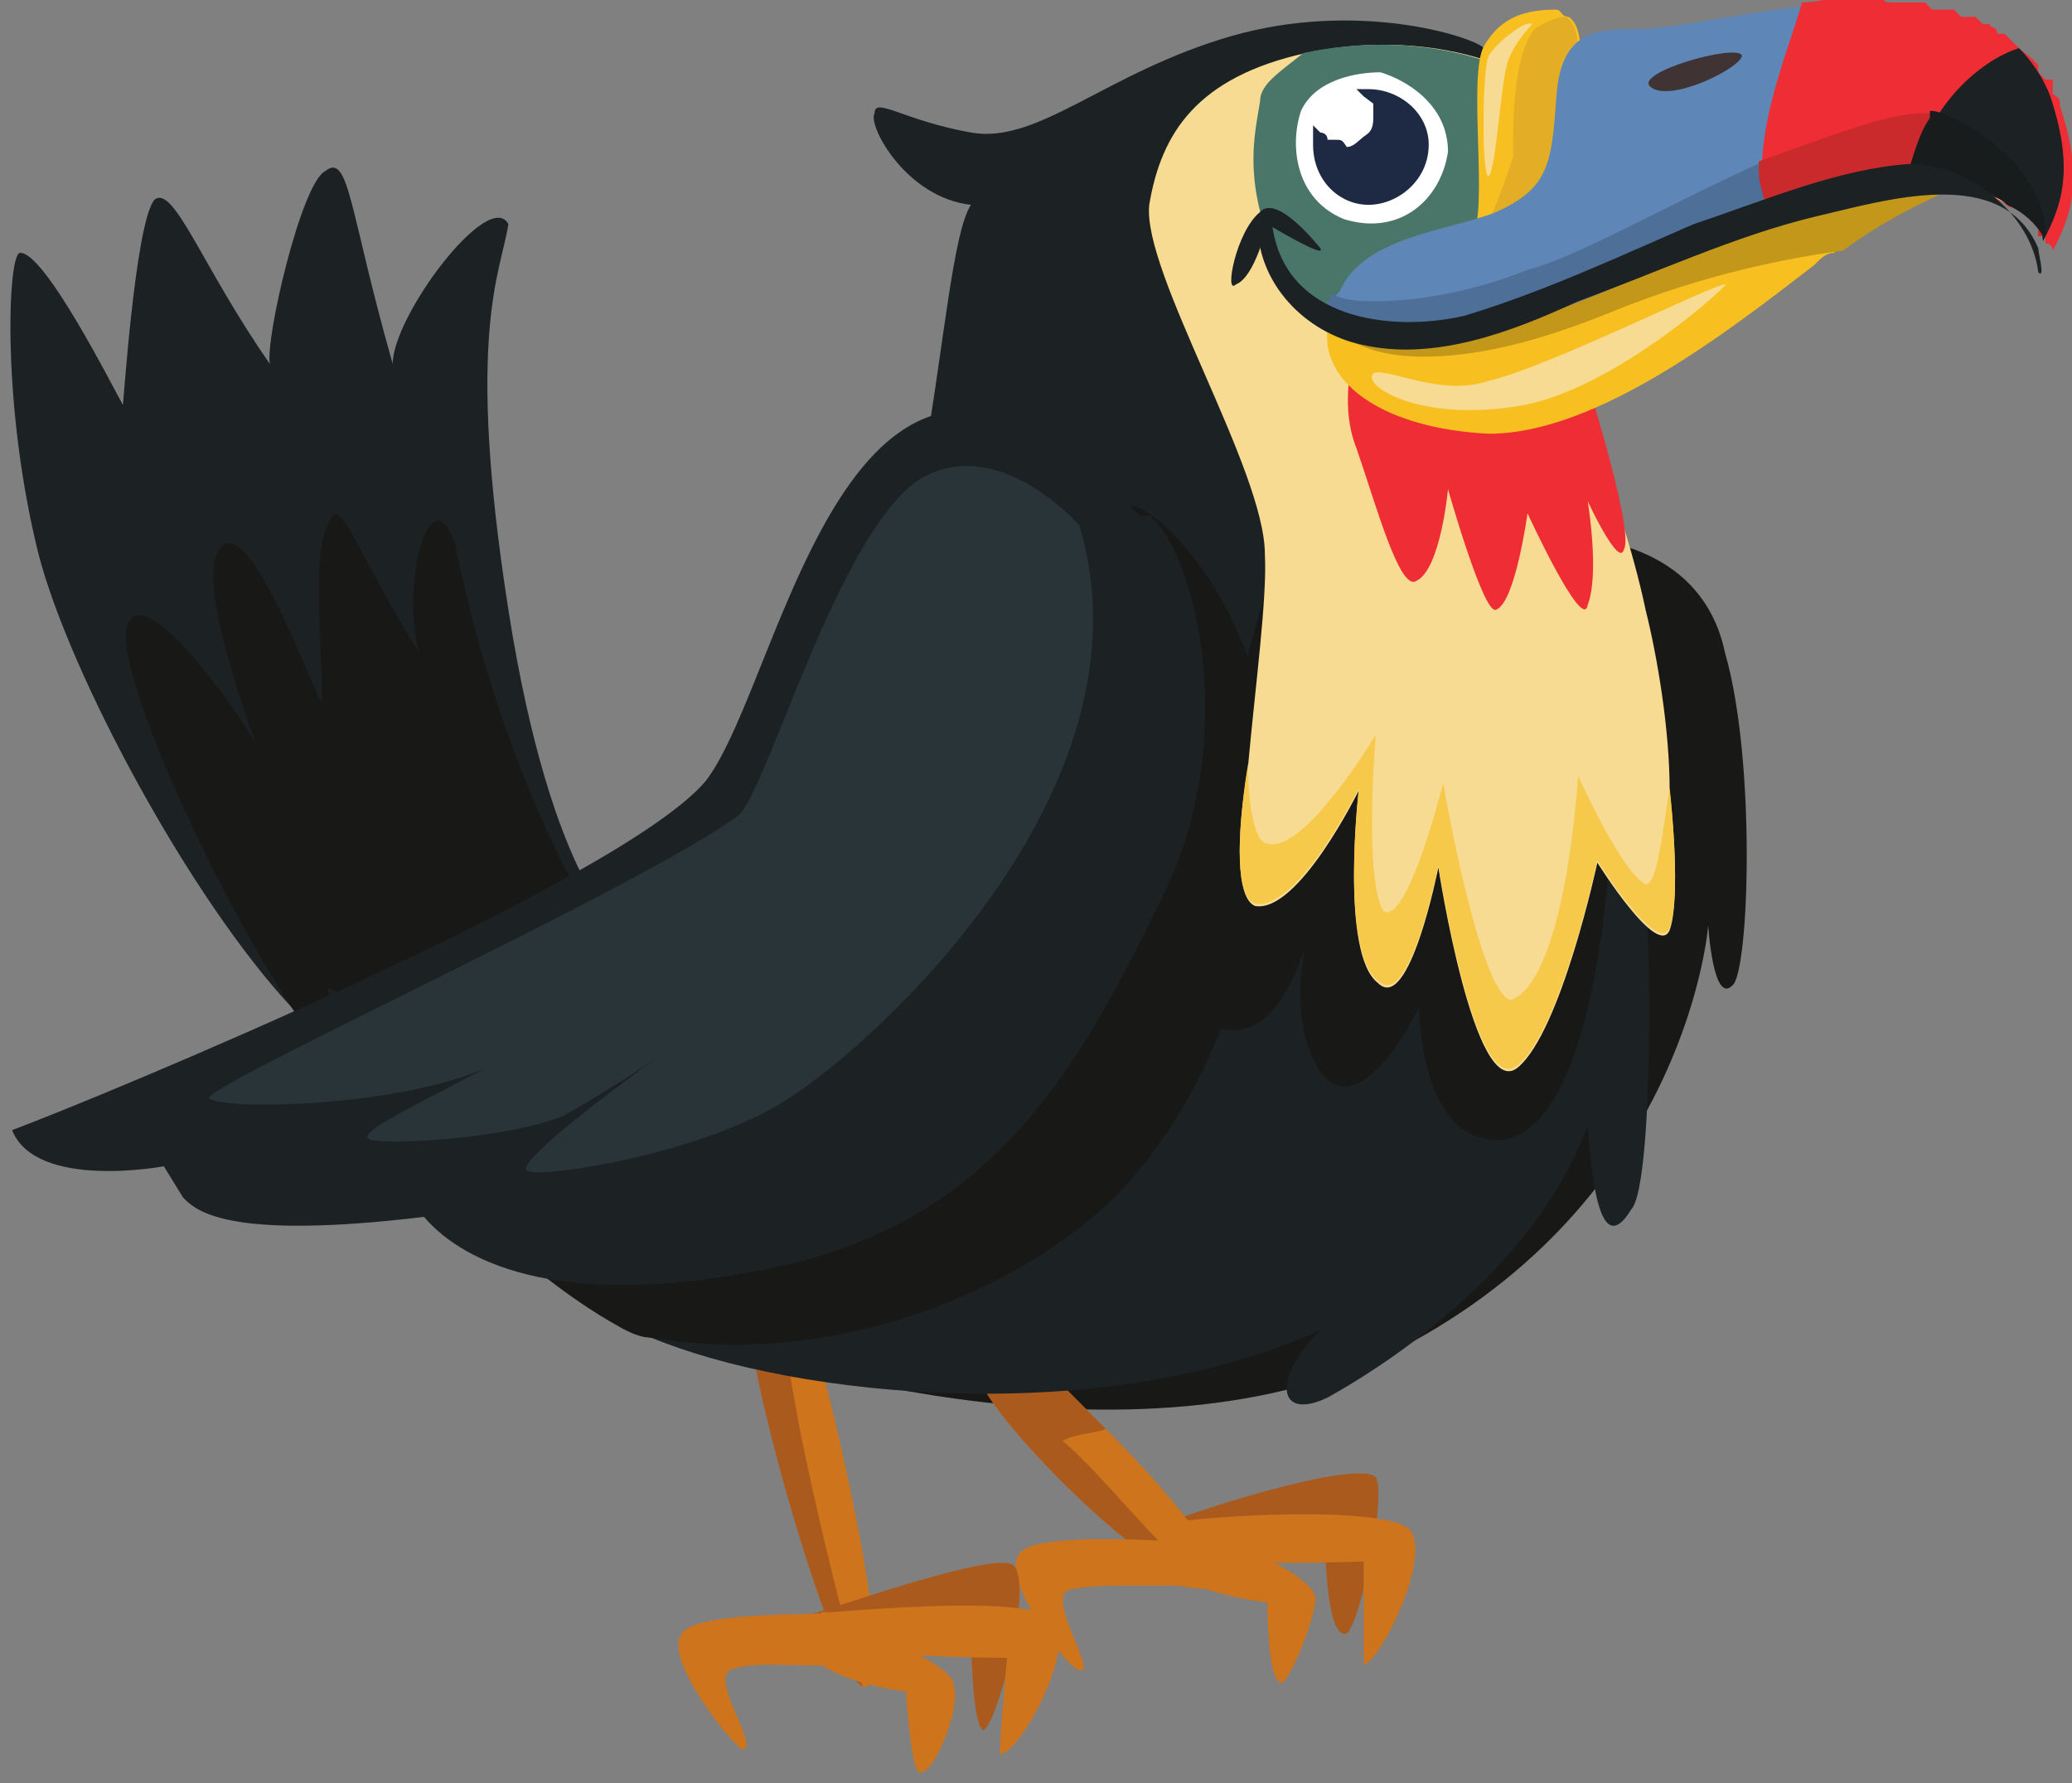 <?xml version="1.0" encoding="utf-8"?>
<!-- Generator: Adobe Illustrator 16.0.0, SVG Export Plug-In . SVG Version: 6.00 Build 0)  -->
<!DOCTYPE svg PUBLIC "-//W3C//DTD SVG 1.1//EN" "http://www.w3.org/Graphics/SVG/1.1/DTD/svg11.dtd">
<svg version="1.1" id="Layer_1" xmlns="http://www.w3.org/2000/svg" xmlns:xlink="http://www.w3.org/1999/xlink" x="0px" y="0px"
	 width="86px" height="74px" viewBox="0 0 86 74" enable-background="new 0 0 86 74" xml:space="preserve">
<rect x="0" y="0" width="86" height="74" fill="#808080" stroke="none"/>
<g>
	<path fill="#1C2123" d="M1.6,23c1.3,5,6.3,14.3,10.5,18.8c1,1,1.8,1.5,2.5,2c0,0,0.3,0.3,0.5,0.3c1,0.8,2.3,1,3.5,1
		c1,0.3,1.8,0,2.5,0c2.3-0.8,4-2.5,4.5-5c0.3-0.3,0.3-0.8,0.3-1.3c0,0-3-2-4.8-13.5s-0.3-14,0-16c-0.8-1.5-4.8,3.8-4.8,5.8
		c-1.8-6.3-1.8-8.8-2.8-8c-1,0.5-2.5,7-2.3,8c-2.8-4-4-7.5-4.8-6.8c-0.8,1-1.3,8.8-1.3,8.5c-0.3-0.5-3.3-6.5-4.3-6.3
		C0.3,10.8,0.1,17,1.6,23z"/>
	<path fill="#181817" d="M12.1,41.8c0.5,0.8,1,1.5,1.3,2c0.8,0,1.3,0.3,1.8,0.3c2.3,0.5,4.5,0.8,6,1c2.3-0.8,4-2.5,4.5-5
		c-1.3-2.5-1.3-2.5-1.3-2.5c-0.5-0.5-3.8-6.5-5.5-15c-1-3-2.3,1.5-1.5,4.5c-2.8-4.5-3.3-6.8-3.8-5.3c-0.8,1.5,0,7.5-0.3,7.3
		c-0.3-0.5-2.8-7.3-4-6.5c-1.5,1,1.3,8,1.3,8.3c0-0.3-4.5-7-5.3-5C4.6,27.5,8.8,36.8,12.1,41.8z"/>
	<path fill="#181817" d="M65.1,22.3c0.3,0,5.5,0,6.5,4.8c1.3,4.5,1,13.3,0.3,13.8c-0.8,0.8-1-2.5-1-2.5s-0.8,11-12.3,17.3
		s-29,0-29,0s9.5-7.3,12.8-10c3-2.8,13-11.5,14-14S61.8,22.3,65.1,22.3z"/>
	<path fill="#AB5A1E" d="M48.3,63.3c0.3-0.3,8-2.8,8.8-2c0.5,0.8-0.8,6.8-1.3,6.5c-0.8,0-0.8-4-0.8-4s-6,1-6.5,0.5
		S48.3,63.3,48.3,63.3z"/>
	<path fill="#CD741C" d="M50.1,65.8h0.3c1-0.5-2-4-4.5-6.5c-1.5-1.5-2.8-2.8-2.8-2.8c-1.3-0.5-2-0.8-2.5,0.3S47.8,65.8,50.1,65.8z"
		/>
	<path fill="#AB5A1E" d="M50.1,65.8c-2-1.5-4.5-4.8-6-6c0.5-0.3,1.3-0.3,1.8-0.5c-1.5-1.5-2.8-2.8-2.8-2.8c-1.3-0.5-2-0.8-2.5,0.3
		S47.8,65.8,50.1,65.8z"/>
	<path fill="#CD741C" d="M48.1,63.3c0.5-0.3,9.8-1,10.5,0.3s-1.3,5.3-2,5.5c0-0.8,0-4.3,0-4.3s-7,0.3-7.5-0.5
		C48.3,63.8,48.1,63.3,48.1,63.3z"/>
	<path fill="#CD741C" d="M49.1,63.3c0.3,0,5.3,1.8,5.5,3c0,1-1.3,4-1.5,3.5c-0.5-0.3-0.5-3.3-0.5-3.3s-3-0.3-4.3-1.5
		c-1-1.3,1-1.8,1-1.8H49.1z"/>
	<path fill="#CD741C" d="M44.3,66c-0.8,0.5,1.3,3.5,0.5,3.3c-0.5,0-3.3-3.8-2.5-4.8c0.5-1,6.8-0.5,6.8-0.5c0.5,0,1.3,0.3,1.8,0.5
		s0.3,1-0.3,1.3c-0.8,0.3-1.3,0-1.8,0c-0.8,0-1.5,0-2,0C46.1,65.8,45.1,65.8,44.3,66z"/>
	<path fill="#CD741C" d="M35.8,70L35.8,70c1.8,0.3-1.8-14-2-14.3c-0.5-0.8-0.8-1-1-1.3c-0.5-0.3-1-0.3-1.5,0.3
		C30.6,55.3,34.3,69,35.8,70z"/>
	<path fill="#AB5A1E" d="M35.8,70c-1-3.3-2.5-9.8-2.8-11.8c-0.3-1.5-0.5-3-0.3-3.8c-0.5-0.3-1-0.3-1.5,0.3
		C30.6,55.3,34.3,69,35.8,70z"/>
	<path fill="#AB5A1E" d="M33.6,67c0.3,0,8-2.8,8.5-2c0.8,1-0.8,6.8-1.3,6.8c-0.5-0.3-0.5-4.3-0.5-4.3s-6,1.3-6.5,0.5
		C33.1,67.5,33.6,67,33.6,67z"/>
	<path fill="#CD741C" d="M33.3,67c0.5,0,9.8-1,10.5,0.3c0.8,1.3-1.5,5.5-2.3,5.5c0-0.8,0.3-4,0.3-4s-7,0-7.8-0.8
		C33.6,67.5,33.3,67,33.3,67z"/>
	<path fill="#CD741C" d="M34.1,67c0.5,0.3,5.5,1.8,5.5,3c0.3,1-1,4-1.5,3.5c-0.3-0.3-0.5-3.3-0.5-3.3s-2.8-0.3-4-1.5
		s0.8-1.8,0.8-1.8H34.1z"/>
	<path fill="#CD741C" d="M30.3,69.3c-0.8,0.5,1.3,3.3,0.5,3.3c-0.5-0.3-3.3-3.8-2.5-4.8c0.5-1,6.8-0.8,6.8-0.8
		c0.5,0,1.3,0.5,1.3,1.3c-0.3,1-2.8,0.8-3.5,0.8S31.1,69,30.3,69.3z"/>
	<path fill="#1C2123" d="M13.6,41c0.5,2.5,3.3,6.3,6.3,9.5c1.8,1.8,4,3.5,5.8,4.5c0.5,0.3,1,0.5,1.3,0.5c6,2.5,18.8,3.8,27.8-0.3
		c-2,2-1.8,3.8,0.3,2.8c1.8-1,8.5-5,10.8-11.3c0.3,4.5,1,4.8,1.8,3.5c1-1,1-13.8,0-20.8C66.3,22.8,63.6,4,61.6,2
		c-0.5-0.5-5.3-2-10.5-0.5s-8,4.5-10.8,4s-4-1.5-4-0.8c-0.3,0.5,1.3,3.5,4,3.8c-1.5,2.3-1.5,18.8-7,23.5
		C27.8,36.5,19.1,43.5,13.6,41z"/>
	<path fill="#181817" d="M19.8,50.5c1.8,1.8,4,3.5,5.8,4.5c0.5,0.3,1,0.5,1.3,0.5c9,1.5,17-3,20-6.5c4.8-5.5,5-11.8,5.3-11.5
		c0.5-4.3,0.5-4.3,0.5-4.3c0.3-8.3-5.8-13.3-6-12c0,1.3,1.3,7-3.8,14.8C38.6,42.5,23.6,46.3,19.8,50.5z"/>
	<path fill="#181817" d="M52.6,24.3c14.3,9.5,14.3,9.5,14.3,9.5s-0.3,12.8-4.5,13.5c-3.5,0.3-3.5-5.5-3.5-5.5s-2.3,4.8-4,2.8
		c-1.5-2-0.8-5.5-0.5-6c-0.3,0.8-1.3,5-4,4C48.3,38.3,52.6,24.3,52.6,24.3z"/>
	<path fill="#F7DB92" d="M51.8,31.8c-0.5,3-0.5,5.5,0.3,5.8c1.8,0.3,4.3-4.8,4.3-4.8s-0.8,6.8,0.8,8c1.3,1.3,2.5-4.8,2.5-4.8
		s1.5,9.8,3.3,8.3s3.3-8.5,3.3-8.5s2.5,4,3,2.8c0.3-0.8,0.3-3,0-5.8c0-2.5-0.5-5.5-1-7.5c-1-4.8-3.8-11.3-3.8-11.3s0-0.3-0.3-1
		c-0.8-2.5-2.3-9-2-10.3c0,0-3.3-1.5-8-0.5l0,0c-4.5,1-6,3.3-6.5,6.3c-0.3,2.8,4.8,11,4.8,14.5C52.6,24.8,52.1,28.5,51.8,31.8z"/>
	<path fill="#EF2D34" d="M56.3,14.3c0,0-0.8,2.3,0,4.3c0.8,2.3,1.8,6,2.5,5.5c1-0.5,1.3-3.8,1.3-3.8s1.5,5.3,2,5
		c0.8-0.3,1.3-4,1.3-4s2.3,5,2.5,3.8c0.5-1.3,0-4.3,0-4.3s1.3,2.8,1.5,2c0.5-0.8-2-8.5-2-8.5C56.3,14.3,56.3,14.3,56.3,14.3z"/>
	<path fill="#4A7669" d="M52.8,10.3c1,3,3,3,3,3c1.8,1.3,6.3,0.3,8.3-0.3c-0.8-2.5-2.3-9-2-10.3c0,0-3.3-1.5-8-0.5l0,0
		c-1,0.8-1.8,1.3-1.8,2C52.1,5.5,51.6,7.3,52.8,10.3z"/>
	<path fill="#F7C020" d="M61.1,9.8c0.3,0,0.5,0,0.5,0c2,0.5,4.5-1.8,5-3s-1-4.8-1-4.8s0-1-0.5-1.3c-0.3,0-0.3-0.3-0.5-0.3
		c-1.3,0-2.3,0.3-3,1.5S61.8,8.8,61.1,9.8z"/>
	<path fill="#E3AD25" d="M62.8,6.5c-0.3,1-0.8,2.3-1.3,3.3c2,0.5,4.5-1.8,5-3s-1-4.8-1-4.8s0-1-0.5-1.3c-0.5,0-1,0.3-1.3,0.5
		C62.8,2.3,62.8,5,62.8,6.5z"/>
	<path fill="#F7C020" d="M61.8,18c4.5,0,10-4.3,13.5-7c0.3-0.3,0.5-0.5,0.8-0.5c3.5-2.5,6.3-3,6.3-3.3c-1.3-1.8-4.3-2-6-1
		c-1.8,0.8-3.5,1.5-5.3,2.3c-2.5,1-5,1.8-7.5,2.5c-1.3,0.5-2.8,1-4,1.3c-0.5,0.3-4.3,0.8-4.5,1c0,0.3,0,0.3,0,0.3
		C54.8,16,57.6,17.8,61.8,18z"/>
	<path fill="#C3971A" d="M59.1,14.8c-1.5,0-2.8-0.3-4-1.3c0-0.3,0-0.3,0-0.3l0,0c0,0,0.8,0.8,3.3,0.8c0.8,0,1.8-0.3,2.8-0.3
		c3.5-0.5,8.8-3.3,12.3-4.8c1.5-0.8,3-1.3,3.8-1.3c0.3,0,0.5,0,0.5,0c0.5-0.3,0.8-0.3,1.3-0.3c0,0,0.3,0,0.5,0l0,0l0,0l0,0l0.3,0.3
		c0.3,0,0.5,0,0.8,0l0,0c0.3,0,0.5,0,0.8,0c-1,0.5-3,1.3-5,2.8l0,0c-2.3,0.3-5.8,1-9.5,2.5C63.6,14.3,61.1,14.8,59.1,14.8z"/>
	<path fill="#5E86B6" d="M55.1,13.3c0,0,1,1,6,0.5c3.5-0.5,8.8-3.3,12.3-4.8c-0.8-3.3,0.8-6.5,2-8.8c-3,0.3-6,1-7.3,1
		c-1.8,0-3.3,0-3.5,2.8s-0.3,3.8-2.5,4.8c-2,0.8-5.5,1-6.5,3.3l-0.3,0.3C55.1,13.3,55.1,13.3,55.1,13.3z"/>
	<path fill="#EF2D34" d="M73.3,9c1.5-0.8,3-1.3,3.8-1.3c0.8-0.3,1.5-0.3,2.3-0.3c0.3,0.3,0.5,0.3,0.8,0.3h0.3c0.5,0,1,0,1.3,0
		C81.8,8,81.8,8,81.8,8c0.3,0,0.5,0,0.8,0c0,0.3,0,0.3,0,0.3c0.3,0,0.5,0,0.8,0.3c0.3,0,0.3,0,0.3,0c0.3,0.3,0.3,0.3,0.3,0.3
		c0.3,0,0.3,0,0.3,0l0,0c0,0.3,0,0.3,0,0.3c0.3,0,0.3,0,0.3,0c0,0.3,0,0.3,0,0.3l0,0c0.3,0,0.3,0,0.3,0l0,0c0,0.3,0,0.3,0,0.3l0,0
		c0,0.3,0,0.3,0,0.3l0,0c0.3,0,0.3,0.3,0.3,0.3c0.8-1.5,1.3-3,0.3-6c0-0.3,0-0.3-0.3-0.5c0-0.3,0-0.3,0-0.3l0,0c0-0.3,0-0.3,0-0.3
		c-0.3,0-0.3,0-0.3,0c-0.3-0.3-0.3-0.3-0.3-0.3c0-0.3,0-0.3,0-0.3l0,0c-0.3-0.3-0.3-0.3-0.3-0.3l0,0C83.8,2,83.8,2,83.8,2l0,0
		c-0.3-0.3-0.3-0.3-0.3-0.3c-0.3-0.3-0.3-0.3-0.3-0.3l0,0c-0.3,0-0.3,0-0.3,0c0-0.3-0.3-0.3-0.3-0.3C82.6,1,82.6,1,82.6,1
		c-0.3,0-0.3,0-0.3,0c-0.3-0.3-0.3-0.3-0.3-0.3c-0.3,0-0.3,0-0.3,0h-0.3c-0.3-0.3-0.3-0.3-0.3-0.3l0,0c-0.3,0-0.3,0-0.3,0h-0.3
		c-0.3,0-0.3,0-0.3,0l0,0l-0.3-0.3c-0.3,0-0.3,0-0.5,0s-0.5,0-1,0c0,0-0.3,0-0.3-0.3l0,0c-0.3,0-0.5,0-0.5,0c-0.3,0-0.3,0-0.5,0
		c-0.8,0-1.5,0.3-2.3,0.3C74.1,2.5,72.6,5.8,73.3,9z"/>
	<path fill="#1C2123" d="M79.3,7.5c2.5,0.3,5.3,0.8,5.5,2.5c0.8-1.5,1.3-3,0.3-6c-0.3-0.8-0.8-1.5-1.3-2c-1,0.3-2.5,1.3-3.5,3
		C79.8,5.8,79.6,6.8,79.3,7.5z"/>
	<path fill="#3F3334" d="M72.3,2.3c0,0.5-3,2-3.8,1.3C67.8,3,72.1,1.8,72.3,2.3z"/>
	<path fill="#A47D1E" d="M58.3,14c-2.5,0-3.3-0.8-3.3-0.8l0,0l0,0C55.1,13.3,55.8,14,58.3,14c0.8,0,1.8-0.3,2.8-0.3
		c3.5-0.5,8.8-3.3,12.3-4.8l0,0c1.5-0.8,3-1.3,3.8-1.3c0.3,0,0.5,0,0.5,0s-0.3,0-0.5,0c-0.8,0-2.3,0.5-3.8,1.3
		c-3.5,1.5-8.8,4.3-12.3,4.8C60.1,13.8,59.1,14,58.3,14z"/>
	<path fill="#4E6F98" d="M58.3,14c-2.5,0-3.3-0.8-3.3-0.8l0,0l0,0c0-0.3,0-0.5,0.3-1c0.5,0.3,1.3,0.3,1.8,0.3c2,0,4.3-0.5,6.3-1.3
		c2-0.5,6-2.8,9.8-4.5c0,0.3,0,0.3,0,0.5c0,0.5,0.3,1,0.3,1.8c-3.5,1.5-8.8,4.3-12.3,4.8C60.1,13.8,59.1,14,58.3,14z"/>
	<path fill="#CB2A2C" d="M73.3,9L73.3,9c0-0.8-0.3-1.3-0.3-1.8c0-0.3,0-0.3,0-0.5c2.8-1,5.3-2,6.8-2c0.3,0,0.5,0,0.5,0
		c0,0.3,0,0.3,0,0.3c-0.5,0.8-0.8,1.8-1,2.5c-0.3,0-0.5,0-0.5,0c-0.5,0-0.8,0-1.3,0.3c0,0-0.3,0-0.5,0C76.3,7.8,74.8,8.3,73.3,9z"/>
	<path fill="#D5CD8D" d="M84.8,10V9.8l0,0V10L84.8,10z M84.6,9.5L84.6,9.5L84.6,9.5L84.6,9.5z M83.3,8.5c-0.3-0.3-0.5-0.3-1-0.5l0,0
		c0.3,0,0.3,0,0.3,0l0,0C82.8,8.3,83.1,8.3,83.3,8.5L83.3,8.5z M81.8,8L81.8,8L81.8,8L81.8,8L81.8,8z"/>
	<path fill="#CB2A2C" d="M84.8,10L84.8,10L84.8,10L84.8,10L84.8,10z M84.6,9.8L84.6,9.8V9.5l0,0l0,0c-0.3-0.5-0.8-0.8-1.3-1l0,0
		c0.8,0.3,1.3,0.8,1.5,1.3H84.6z M82.6,8L82.6,8L82.6,8z M82.3,8L82.3,8c0,0-0.3,0-0.5,0l0,0C82.1,8,82.3,8,82.3,8z M81.8,8L81.8,8
		c-0.5-0.3-0.8-0.3-1.3-0.3C81.1,7.8,81.3,7.8,81.8,8z"/>
	<path fill="#191C1D" d="M84.8,10L84.8,10L84.8,10V9.8c-0.3-0.5-0.8-1-1.5-1.3c-0.3-0.3-0.5-0.3-0.8-0.5l0,0c0,0,0,0-0.3,0
		c0,0-0.3,0-0.5,0l0,0c-0.5-0.3-0.8-0.3-1.3-0.3s-0.8,0-1.3-0.3c0.3-0.8,0.5-1.8,1-2.5c0,0,0,0,0-0.3c0.5,0,0.8,0.3,1,0.3
		C84.8,6.8,85.1,9.5,84.8,10L84.8,10z"/>
	<path fill="#1C2123" d="M52.8,9.3c0.5,4,5,4.5,8,3.8c3.3-1,6.5-2.5,9.5-3.8c3-1,6-2.3,9-2.5c2.3,0,5,2,5.3,4.5c0.3,0.3,0-0.8,0-1
		c-1.5-3.5-6.3-2-9.3-1.3c-3.3,0.8-6.5,2.3-9.8,3.5c-2.8,1.3-6,2.5-9,1.8c-2.3-0.5-4.3-2.5-4.3-5C52.3,9,52.8,9,52.8,9.3z"/>
	<path fill="#1C2123" d="M54.8,10.3c0,0-1.8-2.3-2.5-1.5c-1,0.8-1.5,3.5-1,3c0.8-0.3,1.3-2.5,1.3-2.5S55.1,10.8,54.8,10.3z"/>
	<path fill="#F6C94B" d="M52.1,37.5c1.8,0.3,4.3-4.8,4.3-4.8s-0.8,6.8,0.8,8c1.3,1.3,2.5-4.8,2.5-4.8s1.5,9.8,3.3,8.3
		s3.3-8.5,3.3-8.5s2.5,4,3,2.8c0.3-0.8,0.3-3,0-5.8c-0.3,1.8-0.5,4-1,4c-1-0.5-2.8-4.5-2.8-4.5s-0.5,8.5-2.8,9.3
		c-1.3-0.3-2.8-9-2.8-9s-1.5,6-2.5,5.3c-0.8-1.5-0.3-7.3-0.3-7.3s-3,5-4.5,4.5c-0.5,0-0.8-1.5-0.8-3.3
		C51.3,34.8,51.3,37.3,52.1,37.5z"/>
	<polygon fill="#F7C020" points="61.1,10.8 61.1,10.8 61.1,10.8 	"/>
	<path fill="#F7DB92" d="M61.8,2.3c-0.3,0.5-0.3,5.3,0,5s0.5-4,0.8-4.8s1-1.5,1-1.5C63.3,0.8,62.1,1.8,61.8,2.3z"/>
	<path fill="#F7DB92" d="M63.3,16.8c-4.3,0.8-6.8-0.8-6.3-1.3c0.5-0.3,2.8,1,4.8,0.3c2.3-0.5,9.3-4,9.8-4
		C72.1,11.5,67.3,16,63.3,16.8z"/>
	<path fill="#FFFFFF" d="M57.3,3c1,0.3,2.8,1.3,2.8,3.3c-0.3,2-2,3.5-4.3,2.8c-2-0.8-2.3-3-1.8-4.5C54.6,3.3,56.3,3,57.3,3z"/>
	<path fill="#1E2944" d="M54.8,5.5c0,0,0.3,0,0.3,0.3l0,0c0.3,0,0.3,0,0.3,0c0.3,0,0.3,0,0.5,0.3c0.3,0,0.5-0.3,0.8-0.5
		s0.3-0.5,0.3-0.8s0-0.3,0-0.5L56.6,4c-0.3-0.3-0.3-0.3-0.3-0.3c0.3,0,0.3,0,0.5,0c1.3,0,2.5,1,2.5,2.3c0,1.5-1.3,2.5-2.5,2.5
		s-2.3-1-2.3-2.5c0-0.3,0-0.5,0-0.8C54.8,5.5,54.8,5.5,54.8,5.5z"/>
	<path fill="#1C2123" d="M47.8,21.5c1.8,1.5,3.8,9.3,0.3,16c-3.3,6.8-6.8,13-15.5,15c-9,2-13.3,0-15-2c-8.3,1-9.5-0.3-10-0.8
		c-0.8-1.3-0.8-1.3-0.8-1.3s-5.3,1-6.3-1.5c3.5-1.3,25.3-10.3,28.8-14.5c3.3-4.3,6-24,18-11H47.8z"/>
	<path fill="#293438" d="M44.8,21.8c0,0-3.5-4-6.8-1.8c-3.3,2.5-6,12.3-7.3,13.8c-4,3-22.8,11.5-22,11.8c0.8,0.5,8,0.3,11.5-1.3
		c-3.8,2-5.5,2.8-4.8,3s5.5,0,8-1c2.3-1.3,4-2.5,4-2.5s-6.3,4.5-5.5,4.8s7.5-0.8,10.8-3C36.1,43.5,48.1,32.8,44.8,21.8z"/>
</g>
</svg>
